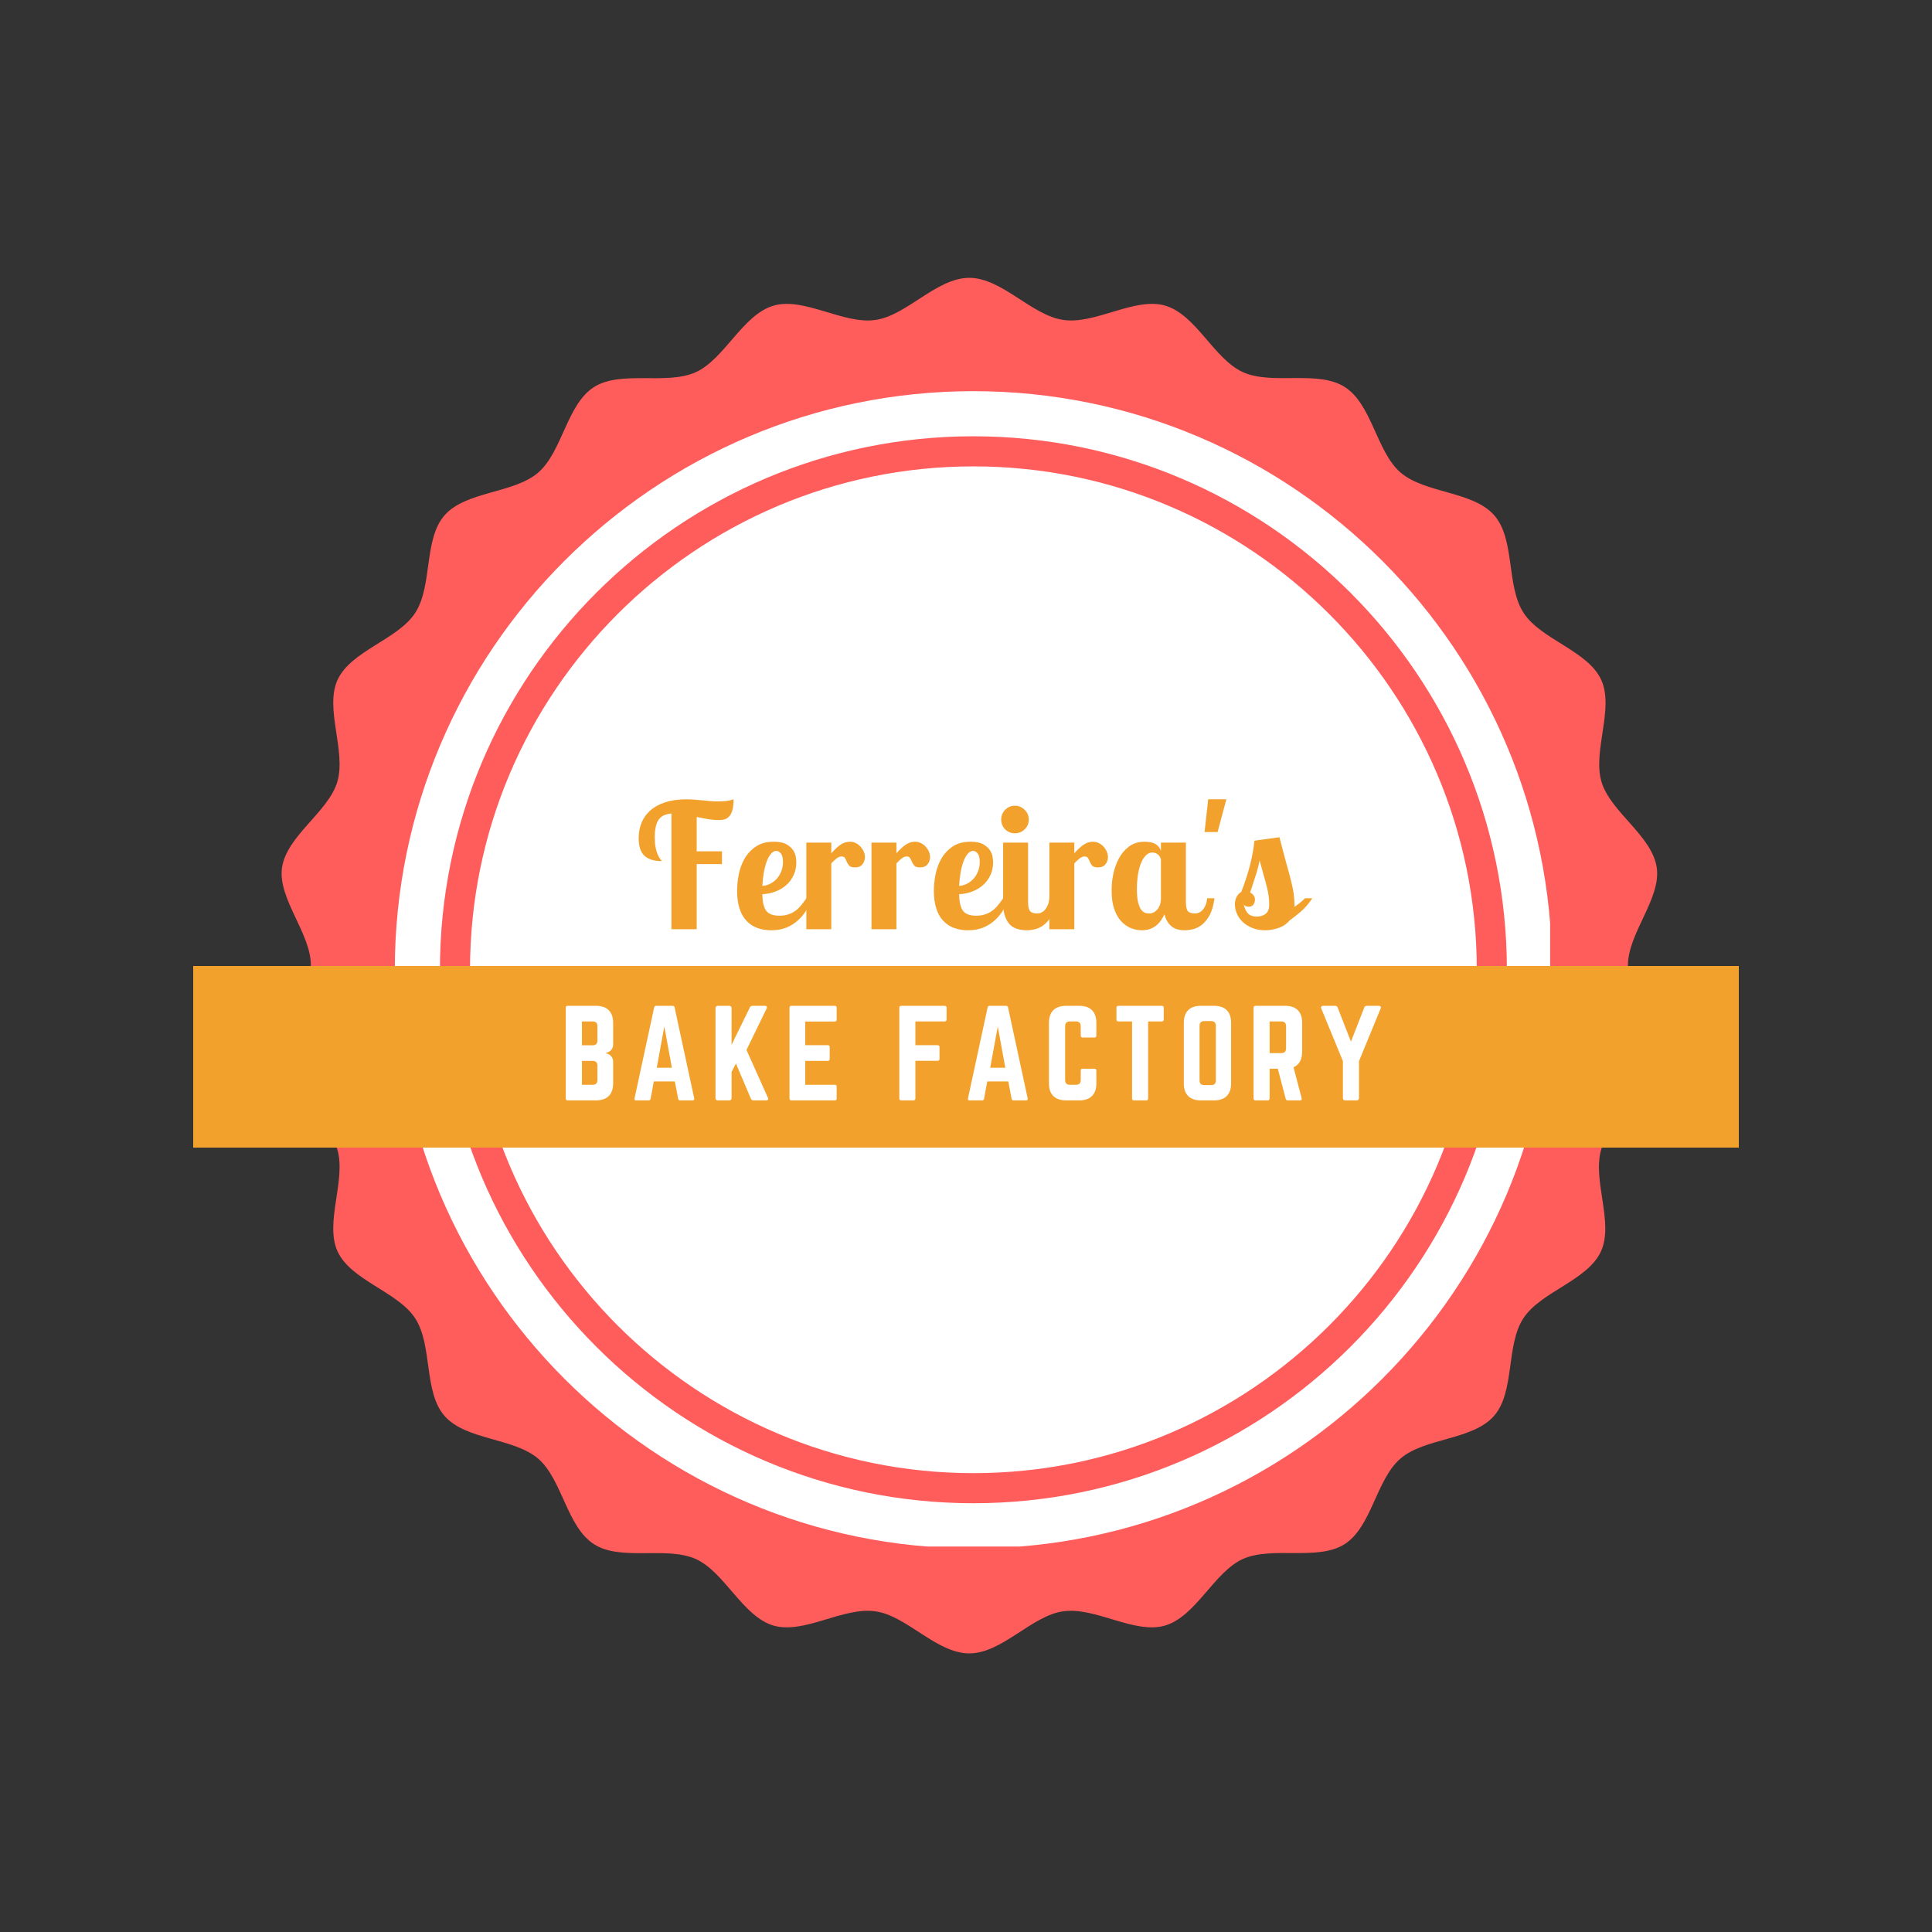<?xml version="1.0" encoding="UTF-8"?>
<svg xmlns="http://www.w3.org/2000/svg" xmlns:xlink="http://www.w3.org/1999/xlink" width="375pt" height="375pt" viewBox="0 0 375 375" version="1.2">
<rect x="0" y="0" width="375" height="375" fill="#333333" stroke="none"/>
<defs>
<g>
<symbol overflow="visible" id="glyph0-0">
<path style="stroke:none;" d=""/>
</symbol>
<symbol overflow="visible" id="glyph0-1">
<path style="stroke:none;" d="M 16.875 -15.125 L 16.875 -12.641 L 11.969 -12.641 L 11.969 0 L 7.062 0 L 7.062 -22.469 C 6.57 -22.414 6.125 -22.312 5.719 -22.156 C 5.312 -22 4.969 -21.742 4.688 -21.391 C 4.406 -21.047 4.191 -20.582 4.047 -20 C 3.898 -19.414 3.828 -18.691 3.828 -17.828 C 3.828 -17.086 3.879 -16.453 3.984 -15.922 C 4.086 -15.391 4.211 -14.945 4.359 -14.594 C 4.504 -14.238 4.656 -13.953 4.812 -13.734 C 4.969 -13.523 5.102 -13.352 5.219 -13.219 C 3.688 -13.219 2.551 -13.566 1.812 -14.266 C 1.07 -14.973 0.703 -16.102 0.703 -17.656 C 0.703 -18.707 0.879 -19.691 1.234 -20.609 C 1.598 -21.523 2.16 -22.328 2.922 -23.016 C 3.68 -23.703 4.648 -24.238 5.828 -24.625 C 7.004 -25.02 8.41 -25.219 10.047 -25.219 C 10.609 -25.219 11.141 -25.191 11.641 -25.141 C 12.148 -25.098 12.641 -25.055 13.109 -25.016 C 13.578 -24.973 14.055 -24.926 14.547 -24.875 C 15.047 -24.832 15.578 -24.812 16.141 -24.812 C 16.703 -24.812 17.227 -24.836 17.719 -24.891 C 18.207 -24.953 18.676 -25.062 19.125 -25.219 C 19.125 -24.32 19.047 -23.609 18.891 -23.078 C 18.734 -22.555 18.52 -22.156 18.25 -21.875 C 17.988 -21.594 17.68 -21.406 17.328 -21.312 C 16.984 -21.227 16.617 -21.188 16.234 -21.188 C 15.609 -21.188 14.93 -21.242 14.203 -21.359 C 13.473 -21.484 12.727 -21.625 11.969 -21.781 L 11.969 -15.125 Z M 16.875 -15.125 "/>
</symbol>
<symbol overflow="visible" id="glyph0-2">
<path style="stroke:none;" d="M 9.25 -2.625 C 9.914 -2.625 10.504 -2.711 11.016 -2.891 C 11.535 -3.066 12 -3.305 12.406 -3.609 C 12.812 -3.91 13.18 -4.27 13.516 -4.688 C 13.848 -5.102 14.176 -5.547 14.5 -6.016 L 15.641 -6.016 C 15.328 -5.234 14.953 -4.473 14.516 -3.734 C 14.078 -2.992 13.535 -2.332 12.891 -1.75 C 12.254 -1.164 11.508 -0.691 10.656 -0.328 C 9.801 0.023 8.805 0.203 7.672 0.203 C 6.703 0.203 5.812 0.055 5 -0.234 C 4.195 -0.523 3.5 -0.977 2.906 -1.594 C 2.312 -2.207 1.852 -3.004 1.531 -3.984 C 1.207 -4.961 1.047 -6.133 1.047 -7.5 C 1.047 -8.457 1.148 -9.488 1.359 -10.594 C 1.578 -11.707 1.953 -12.734 2.484 -13.672 C 3.023 -14.617 3.754 -15.406 4.672 -16.031 C 5.586 -16.664 6.754 -16.984 8.172 -16.984 C 9.242 -16.984 10.07 -16.812 10.656 -16.469 C 11.238 -16.133 11.672 -15.742 11.953 -15.297 C 12.234 -14.848 12.398 -14.41 12.453 -13.984 C 12.516 -13.555 12.547 -13.254 12.547 -13.078 C 12.547 -12.066 12.359 -11.18 11.984 -10.422 C 11.617 -9.66 11.125 -9.016 10.5 -8.484 C 9.883 -7.961 9.18 -7.562 8.391 -7.281 C 7.598 -7 6.785 -6.836 5.953 -6.797 C 5.973 -5.297 6.223 -4.223 6.703 -3.578 C 7.191 -2.941 8.039 -2.625 9.25 -2.625 Z M 9.953 -13.047 C 9.953 -13.828 9.816 -14.379 9.547 -14.703 C 9.273 -15.035 8.984 -15.203 8.672 -15.203 C 8.297 -15.203 7.945 -15.016 7.625 -14.641 C 7.312 -14.273 7.035 -13.781 6.797 -13.156 C 6.566 -12.539 6.379 -11.816 6.234 -10.984 C 6.086 -10.16 5.992 -9.301 5.953 -8.406 C 6.516 -8.445 7.039 -8.598 7.531 -8.859 C 8.02 -9.117 8.441 -9.453 8.797 -9.859 C 9.16 -10.273 9.441 -10.754 9.641 -11.297 C 9.848 -11.836 9.953 -12.422 9.953 -13.047 Z M 9.953 -13.047 "/>
</symbol>
<symbol overflow="visible" id="glyph0-3">
<path style="stroke:none;" d="M 6.422 -16.812 L 6.422 -14.734 C 6.91 -15.316 7.457 -15.836 8.062 -16.297 C 8.676 -16.754 9.336 -16.984 10.047 -16.984 C 10.473 -16.984 10.859 -16.891 11.203 -16.703 C 11.555 -16.523 11.863 -16.289 12.125 -16 C 12.383 -15.707 12.586 -15.391 12.734 -15.047 C 12.879 -14.703 12.953 -14.348 12.953 -13.984 C 12.953 -13.492 12.797 -13.039 12.484 -12.625 C 12.18 -12.207 11.688 -12 11 -12 C 10.477 -12 10.113 -12.109 9.906 -12.328 C 9.707 -12.555 9.551 -12.801 9.438 -13.062 C 9.332 -13.32 9.219 -13.562 9.094 -13.781 C 8.969 -14.008 8.75 -14.125 8.438 -14.125 C 8.102 -14.125 7.77 -13.992 7.438 -13.734 C 7.113 -13.473 6.773 -13.156 6.422 -12.781 L 6.422 0 L 1.578 0 L 1.578 -16.812 Z M 6.422 -16.812 "/>
</symbol>
<symbol overflow="visible" id="glyph0-4">
<path style="stroke:none;" d="M 6.422 -16.812 L 6.422 -5.375 C 6.422 -4.438 6.551 -3.816 6.812 -3.516 C 7.07 -3.211 7.523 -3.062 8.172 -3.062 C 8.816 -3.062 9.359 -3.336 9.797 -3.891 C 10.234 -4.453 10.488 -5.16 10.562 -6.016 L 11.969 -6.016 C 11.789 -4.648 11.477 -3.555 11.031 -2.734 C 10.582 -1.922 10.078 -1.297 9.516 -0.859 C 8.953 -0.422 8.379 -0.133 7.797 0 C 7.211 0.133 6.695 0.203 6.25 0.203 C 4.531 0.203 3.32 -0.27 2.625 -1.219 C 1.926 -2.176 1.578 -3.441 1.578 -5.016 L 1.578 -16.812 Z M 1.203 -21.281 C 1.203 -22.02 1.457 -22.648 1.969 -23.172 C 2.488 -23.703 3.117 -23.969 3.859 -23.969 C 4.598 -23.969 5.234 -23.703 5.766 -23.172 C 6.297 -22.648 6.562 -22.02 6.562 -21.281 C 6.562 -20.539 6.297 -19.91 5.766 -19.391 C 5.234 -18.879 4.598 -18.625 3.859 -18.625 C 3.117 -18.625 2.488 -18.879 1.969 -19.391 C 1.457 -19.91 1.203 -20.539 1.203 -21.281 Z M 1.203 -21.281 "/>
</symbol>
<symbol overflow="visible" id="glyph0-5">
<path style="stroke:none;" d="M 15.438 -16.812 L 15.438 -5.375 C 15.438 -4.438 15.562 -3.816 15.812 -3.516 C 16.07 -3.211 16.531 -3.062 17.188 -3.062 C 17.832 -3.062 18.375 -3.336 18.812 -3.891 C 19.25 -4.453 19.5 -5.16 19.562 -6.016 L 20.984 -6.016 C 20.805 -4.648 20.492 -3.555 20.047 -2.734 C 19.598 -1.922 19.094 -1.297 18.531 -0.859 C 17.969 -0.422 17.395 -0.133 16.812 0 C 16.227 0.133 15.711 0.203 15.266 0.203 C 14.078 0.203 13.176 -0.07 12.562 -0.625 C 11.945 -1.176 11.516 -1.93 11.266 -2.891 C 11.086 -2.504 10.875 -2.125 10.625 -1.75 C 10.375 -1.383 10.078 -1.055 9.734 -0.766 C 9.391 -0.484 8.984 -0.25 8.516 -0.062 C 8.055 0.113 7.523 0.203 6.922 0.203 C 6.203 0.203 5.492 0.066 4.797 -0.203 C 4.109 -0.473 3.477 -0.91 2.906 -1.516 C 2.332 -2.117 1.875 -2.914 1.531 -3.906 C 1.188 -4.906 1.016 -6.133 1.016 -7.594 C 1.016 -8.625 1.129 -9.688 1.359 -10.781 C 1.598 -11.883 1.969 -12.895 2.469 -13.812 C 2.977 -14.738 3.641 -15.5 4.453 -16.094 C 5.273 -16.688 6.27 -16.984 7.438 -16.984 C 7.695 -16.984 7.984 -16.961 8.297 -16.922 C 8.617 -16.891 8.926 -16.812 9.219 -16.688 C 9.508 -16.57 9.773 -16.395 10.016 -16.156 C 10.266 -15.914 10.457 -15.598 10.594 -15.203 L 10.594 -16.812 Z M 10.594 -13.578 C 10.57 -13.672 10.523 -13.789 10.453 -13.938 C 10.391 -14.082 10.289 -14.227 10.156 -14.375 C 10.02 -14.52 9.848 -14.641 9.641 -14.734 C 9.441 -14.836 9.207 -14.891 8.938 -14.891 C 8.406 -14.891 7.941 -14.66 7.547 -14.203 C 7.148 -13.742 6.832 -13.172 6.594 -12.484 C 6.363 -11.805 6.191 -11.055 6.078 -10.234 C 5.973 -9.422 5.922 -8.645 5.922 -7.906 C 5.922 -6.719 6.008 -5.789 6.188 -5.125 C 6.363 -4.469 6.582 -3.988 6.844 -3.688 C 7.102 -3.383 7.379 -3.203 7.672 -3.141 C 7.961 -3.086 8.207 -3.062 8.406 -3.062 C 8.656 -3.062 8.906 -3.125 9.156 -3.25 C 9.414 -3.375 9.648 -3.555 9.859 -3.797 C 10.078 -4.047 10.254 -4.352 10.391 -4.719 C 10.523 -5.094 10.594 -5.523 10.594 -6.016 Z M 10.594 -13.578 "/>
</symbol>
<symbol overflow="visible" id="glyph0-6">
<path style="stroke:none;" d="M 2.078 -25.219 L 5.609 -25.219 L 3.906 -18.859 L 1.375 -18.859 Z M 2.078 -25.219 "/>
</symbol>
<symbol overflow="visible" id="glyph0-7">
<path style="stroke:none;" d="M 15.844 -6.016 C 15.145 -4.961 14.398 -4.098 13.609 -3.422 C 12.828 -2.754 12.102 -2.188 11.438 -1.719 C 10.852 -1.02 10.125 -0.523 9.25 -0.234 C 8.375 0.055 7.531 0.203 6.719 0.203 C 5.738 0.203 4.879 0.047 4.141 -0.266 C 3.398 -0.578 2.781 -0.973 2.281 -1.453 C 1.789 -1.941 1.422 -2.484 1.172 -3.078 C 0.93 -3.672 0.812 -4.238 0.812 -4.781 C 0.812 -5.383 0.926 -5.895 1.156 -6.312 C 1.395 -6.738 1.691 -7.047 2.047 -7.234 C 2.703 -8.91 3.25 -10.57 3.688 -12.219 C 4.125 -13.863 4.43 -15.52 4.609 -17.188 L 9.453 -17.859 C 10.016 -15.68 10.484 -13.914 10.859 -12.562 C 11.242 -11.207 11.547 -10.07 11.766 -9.156 C 11.992 -8.25 12.148 -7.457 12.234 -6.781 C 12.328 -6.113 12.375 -5.367 12.375 -4.547 L 12.375 -4.344 C 13.176 -4.895 13.859 -5.453 14.422 -6.016 Z M 4.703 -5.719 C 4.703 -5.383 4.602 -5.078 4.406 -4.797 C 4.207 -4.516 3.914 -4.375 3.531 -4.375 C 3.352 -4.375 3.164 -4.398 2.969 -4.453 C 2.781 -4.516 2.629 -4.633 2.516 -4.812 C 2.703 -4.02 2.988 -3.426 3.375 -3.031 C 3.77 -2.645 4.336 -2.453 5.078 -2.453 C 5.723 -2.453 6.281 -2.625 6.75 -2.969 C 7.227 -3.32 7.469 -3.938 7.469 -4.812 C 7.469 -5.414 7.43 -5.957 7.359 -6.438 C 7.297 -6.914 7.191 -7.457 7.047 -8.062 C 6.898 -8.676 6.707 -9.395 6.469 -10.219 C 6.238 -11.051 5.953 -12.094 5.609 -13.344 C 5.391 -12.27 5.113 -11.234 4.781 -10.234 C 4.457 -9.242 4.117 -8.207 3.766 -7.125 C 4.016 -7.008 4.234 -6.832 4.422 -6.594 C 4.609 -6.363 4.703 -6.07 4.703 -5.719 Z M 4.703 -5.719 "/>
</symbol>
<symbol overflow="visible" id="glyph1-0">
<path style="stroke:none;" d="M 10.348 -15.051 C 10.348 -17.207 9.176 -18.355 7.02 -18.355 L 1.516 -18.355 C 1.285 -18.355 1.148 -18.238 1.148 -17.988 L 1.148 -0.367 C 1.148 -0.137 1.285 0 1.516 0 L 7.02 0 C 9.176 0 10.348 -1.148 10.348 -3.305 L 10.348 -7.523 C 10.348 -8.375 9.727 -9.016 8.902 -9.156 L 8.902 -9.199 C 9.727 -9.34 10.348 -9.98 10.348 -10.828 Z M 7.297 -11.586 C 7.297 -11.012 6.977 -10.691 6.379 -10.691 L 4.289 -10.691 L 4.289 -15.324 L 6.379 -15.324 C 6.996 -15.324 7.297 -15.004 7.297 -14.41 Z M 7.297 -3.945 C 7.297 -3.328 6.977 -3.027 6.379 -3.027 L 4.289 -3.027 L 4.289 -7.664 L 6.379 -7.664 C 6.996 -7.664 7.297 -7.344 7.297 -6.746 Z M 7.297 -3.945 "/>
</symbol>
<symbol overflow="visible" id="glyph1-1">
<path style="stroke:none;" d="M 12.207 0 C 12.48 0 12.574 -0.137 12.527 -0.391 L 8.719 -18.035 C 8.672 -18.262 8.535 -18.355 8.328 -18.355 L 5.141 -18.355 C 4.934 -18.355 4.797 -18.262 4.75 -18.035 L 0.941 -0.391 C 0.871 -0.137 0.988 0 1.238 0 L 3.695 0 C 3.898 0 4.016 -0.113 4.062 -0.32 L 4.68 -3.672 L 8.766 -3.672 L 9.406 -0.32 C 9.453 -0.113 9.566 0 9.773 0 Z M 8.191 -6.332 L 5.254 -6.332 L 6.723 -14.34 Z M 8.191 -6.332 "/>
</symbol>
<symbol overflow="visible" id="glyph1-2">
<path style="stroke:none;" d="M 10.969 0 C 11.332 0 11.473 -0.23 11.312 -0.527 L 7.16 -9.797 L 11.059 -17.805 C 11.219 -18.125 11.082 -18.355 10.738 -18.355 L 8.328 -18.355 C 8.074 -18.355 7.914 -18.238 7.801 -18.012 L 4.266 -10.785 L 4.266 -17.895 C 4.266 -18.195 4.105 -18.355 3.809 -18.355 L 1.605 -18.355 C 1.309 -18.355 1.148 -18.195 1.148 -17.895 L 1.148 -0.457 C 1.148 -0.16 1.309 0 1.605 0 L 3.809 0 C 4.105 0 4.266 -0.16 4.266 -0.457 L 4.266 -5.531 L 5.117 -7.16 L 8.008 -0.344 C 8.098 -0.113 8.258 0 8.535 0 Z M 10.969 0 "/>
</symbol>
<symbol overflow="visible" id="glyph1-3">
<path style="stroke:none;" d="M 10.301 -17.988 C 10.301 -18.219 10.211 -18.355 9.934 -18.355 L 1.492 -18.355 C 1.285 -18.355 1.148 -18.219 1.148 -17.988 L 1.148 -0.367 C 1.148 -0.137 1.285 0 1.492 0 L 9.934 0 C 10.211 0 10.301 -0.137 10.301 -0.367 L 10.301 -2.66 C 10.301 -2.914 10.211 -3.027 9.934 -3.027 L 4.199 -3.027 L 4.199 -7.664 L 8.582 -7.664 C 8.809 -7.664 8.949 -7.801 8.949 -8.055 L 8.949 -10.324 C 8.949 -10.578 8.809 -10.715 8.582 -10.715 L 4.199 -10.715 L 4.199 -15.305 L 9.934 -15.305 C 10.211 -15.305 10.301 -15.465 10.301 -15.691 Z M 10.301 -17.988 "/>
</symbol>
<symbol overflow="visible" id="glyph1-4">
<path style="stroke:none;" d=""/>
</symbol>
<symbol overflow="visible" id="glyph1-5">
<path style="stroke:none;" d="M 10.324 -17.988 C 10.324 -18.219 10.188 -18.355 9.957 -18.355 L 1.516 -18.355 C 1.262 -18.355 1.148 -18.219 1.148 -17.988 L 1.148 -0.367 C 1.148 -0.137 1.262 0 1.516 0 L 3.898 0 C 4.129 0 4.266 -0.137 4.266 -0.367 L 4.266 -7.688 L 8.582 -7.688 C 8.809 -7.688 8.949 -7.801 8.949 -8.055 L 8.949 -10.348 C 8.949 -10.578 8.809 -10.715 8.582 -10.715 L 4.266 -10.715 L 4.266 -15.324 L 9.957 -15.324 C 10.188 -15.324 10.324 -15.465 10.324 -15.691 Z M 10.324 -17.988 "/>
</symbol>
<symbol overflow="visible" id="glyph1-6">
<path style="stroke:none;" d="M 10.348 -15.051 C 10.348 -17.207 9.176 -18.355 7.043 -18.355 L 4.473 -18.355 C 2.316 -18.355 1.148 -17.207 1.148 -15.051 L 1.148 -3.305 C 1.148 -1.148 2.316 0 4.473 0 L 7.043 0 C 9.176 0 10.348 -1.148 10.348 -3.305 L 10.348 -5.781 C 10.348 -6.012 10.211 -6.148 9.98 -6.148 L 7.688 -6.148 C 7.434 -6.148 7.32 -6.012 7.32 -5.781 L 7.32 -3.945 C 7.32 -3.328 6.996 -3.027 6.402 -3.027 L 5.207 -3.027 C 4.613 -3.027 4.289 -3.328 4.289 -3.945 L 4.289 -14.41 C 4.289 -15.004 4.59 -15.324 5.207 -15.324 L 6.402 -15.324 C 6.996 -15.324 7.32 -15.004 7.32 -14.41 L 7.32 -12.574 C 7.32 -12.344 7.434 -12.207 7.688 -12.207 L 9.98 -12.207 C 10.211 -12.207 10.348 -12.344 10.348 -12.574 Z M 10.348 -15.051 "/>
</symbol>
<symbol overflow="visible" id="glyph1-7">
<path style="stroke:none;" d="M 1.055 -18.355 C 0.824 -18.355 0.688 -18.219 0.688 -17.988 L 0.688 -15.691 C 0.688 -15.465 0.824 -15.324 1.055 -15.324 L 3.719 -15.324 L 3.719 -0.367 C 3.719 -0.113 3.855 0 4.082 0 L 6.469 0 C 6.723 0 6.836 -0.113 6.836 -0.367 L 6.836 -15.324 L 9.5 -15.324 C 9.75 -15.324 9.867 -15.465 9.867 -15.691 L 9.867 -17.988 C 9.867 -18.219 9.75 -18.355 9.5 -18.355 Z M 1.055 -18.355 "/>
</symbol>
<symbol overflow="visible" id="glyph1-8">
<path style="stroke:none;" d="M 1.148 -3.305 C 1.148 -1.148 2.293 0 4.449 0 L 7.02 0 C 9.176 0 10.324 -1.148 10.324 -3.305 L 10.324 -15.051 C 10.324 -17.207 9.176 -18.355 7.02 -18.355 L 4.449 -18.355 C 2.293 -18.355 1.148 -17.207 1.148 -15.051 Z M 5.117 -2.961 C 4.52 -2.961 4.199 -3.258 4.199 -3.879 L 4.199 -14.477 C 4.199 -15.074 4.52 -15.395 5.117 -15.395 L 6.445 -15.395 C 7.043 -15.395 7.363 -15.074 7.363 -14.477 L 7.363 -3.879 C 7.363 -3.258 7.043 -2.961 6.445 -2.961 Z M 5.117 -2.961 "/>
</symbol>
<symbol overflow="visible" id="glyph1-9">
<path style="stroke:none;" d="M 10.578 -15.051 C 10.578 -17.207 9.43 -18.355 7.273 -18.355 L 1.516 -18.355 C 1.285 -18.355 1.148 -18.219 1.148 -17.988 L 1.148 -0.367 C 1.148 -0.137 1.285 0 1.516 0 L 3.898 0 C 4.129 0 4.266 -0.137 4.266 -0.367 L 4.266 -6.148 L 5.852 -6.148 L 7.387 -0.32 C 7.434 -0.113 7.547 0 7.777 0 L 10.164 0 C 10.418 0 10.555 -0.137 10.484 -0.414 L 8.902 -6.426 C 10.004 -6.906 10.578 -7.914 10.578 -9.453 Z M 4.266 -9.176 L 4.266 -15.324 L 6.539 -15.324 C 7.137 -15.324 7.457 -15.004 7.457 -14.41 L 7.457 -10.094 C 7.457 -9.5 7.137 -9.176 6.539 -9.176 Z M 4.266 -9.176 "/>
</symbol>
<symbol overflow="visible" id="glyph1-10">
<path style="stroke:none;" d="M 9.359 -18.355 C 9.086 -18.355 8.926 -18.238 8.832 -17.988 L 6.262 -11.402 L 3.695 -17.988 C 3.602 -18.238 3.441 -18.355 3.168 -18.355 L 0.871 -18.355 C 0.527 -18.355 0.367 -18.148 0.504 -17.828 L 4.703 -7.617 L 4.703 -0.457 C 4.703 -0.16 4.863 0 5.164 0 L 7.363 0 C 7.664 0 7.824 -0.16 7.824 -0.457 L 7.824 -7.617 L 12.023 -17.828 C 12.16 -18.148 12 -18.355 11.656 -18.355 Z M 9.359 -18.355 "/>
</symbol>
</g>
<clipPath id="clip1">
  <path d="M 54.633 53.926 L 321.633 53.926 L 321.633 320.926 L 54.633 320.926 Z M 54.633 53.926 "/>
</clipPath>
<clipPath id="clip2">
  <path d="M 76.633 75.926 L 300.883 75.926 L 300.883 300.176 L 76.633 300.176 Z M 76.633 75.926 "/>
</clipPath>
<clipPath id="clip3">
  <path d="M 37.5 187.5 L 337.5 187.5 L 337.5 222.75 L 37.5 222.75 Z M 37.5 187.5 "/>
</clipPath>
</defs>
<g id="surface1">
<g clip-path="url(#clip1)" clip-rule="nonzero">
<path style=" stroke:none;fill-rule:nonzero;fill:rgb(100%,36.079%,36.079%);fill-opacity:1;" d="M 315.973 187.426 C 315.973 181.125 322.434 174.449 321.578 168.414 C 320.672 162.223 312.609 157.629 310.848 151.754 C 309.086 145.773 313.355 137.551 310.793 131.945 C 308.176 126.285 299.098 124.148 295.734 118.969 C 292.316 113.734 294.133 104.656 290.02 100.012 C 285.91 95.312 276.617 95.793 271.863 91.734 C 267.164 87.676 266.312 78.492 261.023 75.125 C 255.793 71.762 246.98 74.805 241.266 72.242 C 235.605 69.68 232.188 61.082 226.152 59.32 C 220.227 57.609 212.645 63.004 206.395 62.098 C 200.254 61.242 194.488 53.926 188.133 53.926 C 181.777 53.926 176.012 61.242 169.926 62.098 C 163.676 63.004 156.094 57.609 150.164 59.32 C 144.133 61.082 140.66 69.68 135.055 72.242 C 129.34 74.805 120.527 71.816 115.297 75.125 C 110.008 78.492 109.156 87.676 104.457 91.734 C 99.758 95.793 90.41 95.312 86.301 100.012 C 82.188 104.656 84.004 113.734 80.586 118.969 C 77.223 124.148 68.145 126.285 65.527 131.945 C 62.965 137.551 67.234 145.723 65.473 151.754 C 63.711 157.629 55.648 162.223 54.738 168.414 C 53.887 174.449 60.348 181.125 60.348 187.426 C 60.348 193.727 53.887 200.402 54.738 206.438 C 55.648 212.633 63.711 217.223 65.473 223.098 C 67.234 229.078 62.965 237.301 65.527 242.91 C 68.145 248.57 77.223 250.707 80.586 255.887 C 84.004 261.117 82.188 270.195 86.301 274.844 C 90.41 279.543 99.703 279.062 104.457 283.121 C 109.156 287.176 110.008 296.363 115.297 299.727 C 120.527 303.09 129.34 300.047 135.055 302.609 C 140.715 305.172 144.133 313.77 150.164 315.531 C 156.094 317.242 163.676 311.848 169.926 312.758 C 176.012 313.609 181.777 320.926 188.133 320.926 C 194.488 320.926 200.254 313.609 206.344 312.758 C 212.59 311.848 220.172 317.242 226.102 315.531 C 232.137 313.77 235.605 305.172 241.215 302.609 C 246.926 300.047 255.738 303.039 260.973 299.727 C 266.258 296.363 267.113 287.176 271.812 283.121 C 276.512 279.062 285.855 279.543 289.969 274.844 C 294.078 270.195 292.262 261.117 295.68 255.887 C 299.047 250.707 308.125 248.57 310.738 242.91 C 313.305 237.301 309.031 229.133 310.793 223.098 C 312.555 217.223 320.617 212.633 321.527 206.438 C 322.434 200.402 315.973 193.727 315.973 187.426 Z M 315.973 187.426 "/>
</g>
<g clip-path="url(#clip2)" clip-rule="nonzero">
<path style=" stroke:none;fill-rule:nonzero;fill:rgb(100%,100%,100%);fill-opacity:1;" d="M 188.938 75.926 C 126.988 75.926 76.633 126.328 76.633 188.23 C 76.633 250.18 126.988 300.539 188.938 300.539 C 250.844 300.539 301.246 250.18 301.246 188.23 C 301.246 126.328 250.844 75.926 188.938 75.926 Z M 188.938 291.777 C 131.84 291.777 85.391 245.328 85.391 188.23 C 85.391 131.133 131.84 84.684 188.938 84.684 C 246.035 84.684 292.484 131.133 292.484 188.23 C 292.484 245.328 246.035 291.777 188.938 291.777 Z M 188.938 291.777 "/>
</g>
<path style=" stroke:none;fill-rule:nonzero;fill:rgb(100%,100%,100%);fill-opacity:1;" d="M 188.938 90.523 C 135.074 90.523 91.23 134.367 91.23 188.23 C 91.23 242.094 135.074 285.938 188.938 285.938 C 242.801 285.938 286.645 242.094 286.645 188.23 C 286.645 134.367 242.801 90.523 188.938 90.523 Z M 188.938 90.523 "/>
<g style="fill:rgb(94.899%,63.53%,17.249%);fill-opacity:1;">
  <use xlink:href="#glyph0-1" x="123.261" y="180.362"/>
</g>
<g style="fill:rgb(94.899%,63.53%,17.249%);fill-opacity:1;">
  <use xlink:href="#glyph0-2" x="142.021" y="180.362"/>
</g>
<g style="fill:rgb(94.899%,63.53%,17.249%);fill-opacity:1;">
  <use xlink:href="#glyph0-3" x="154.932" y="180.362"/>
</g>
<g style="fill:rgb(94.899%,63.53%,17.249%);fill-opacity:1;">
  <use xlink:href="#glyph0-3" x="167.573" y="180.362"/>
</g>
<g style="fill:rgb(94.899%,63.53%,17.249%);fill-opacity:1;">
  <use xlink:href="#glyph0-2" x="180.215" y="180.362"/>
</g>
<g style="fill:rgb(94.899%,63.53%,17.249%);fill-opacity:1;">
  <use xlink:href="#glyph0-4" x="193.126" y="180.362"/>
</g>
<g style="fill:rgb(94.899%,63.53%,17.249%);fill-opacity:1;">
  <use xlink:href="#glyph0-3" x="202.102" y="180.362"/>
</g>
<g style="fill:rgb(94.899%,63.53%,17.249%);fill-opacity:1;">
  <use xlink:href="#glyph0-5" x="214.744" y="180.362"/>
</g>
<g style="fill:rgb(94.899%,63.53%,17.249%);fill-opacity:1;">
  <use xlink:href="#glyph0-6" x="232.429" y="180.362"/>
</g>
<g style="fill:rgb(94.899%,63.53%,17.249%);fill-opacity:1;">
  <use xlink:href="#glyph0-7" x="238.884" y="180.362"/>
</g>
<g clip-path="url(#clip3)" clip-rule="nonzero">
<path style=" stroke:none;fill-rule:nonzero;fill:rgb(94.899%,63.53%,17.249%);fill-opacity:1;" d="M 37.5 187.5 L 337.5 187.5 L 337.5 222.75 L 37.5 222.75 Z M 37.5 187.5 "/>
</g>
<g style="fill:rgb(100%,100%,100%);fill-opacity:1;">
  <use xlink:href="#glyph1-0" x="108.662" y="213.584"/>
</g>
<g style="fill:rgb(100%,100%,100%);fill-opacity:1;">
  <use xlink:href="#glyph1-1" x="122.221" y="213.584"/>
</g>
<g style="fill:rgb(100%,100%,100%);fill-opacity:1;">
  <use xlink:href="#glyph1-2" x="137.731" y="213.584"/>
</g>
<g style="fill:rgb(100%,100%,100%);fill-opacity:1;">
  <use xlink:href="#glyph1-3" x="152.093" y="213.584"/>
</g>
<g style="fill:rgb(100%,100%,100%);fill-opacity:1;">
  <use xlink:href="#glyph1-4" x="165.607" y="213.584"/>
</g>
<g style="fill:rgb(100%,100%,100%);fill-opacity:1;">
  <use xlink:href="#glyph1-5" x="173.408" y="213.584"/>
</g>
<g style="fill:rgb(100%,100%,100%);fill-opacity:1;">
  <use xlink:href="#glyph1-1" x="186.944" y="213.584"/>
</g>
<g style="fill:rgb(100%,100%,100%);fill-opacity:1;">
  <use xlink:href="#glyph1-6" x="202.454" y="213.584"/>
</g>
<g style="fill:rgb(100%,100%,100%);fill-opacity:1;">
  <use xlink:href="#glyph1-7" x="216.013" y="213.584"/>
</g>
<g style="fill:rgb(100%,100%,100%);fill-opacity:1;">
  <use xlink:href="#glyph1-8" x="228.632" y="213.584"/>
</g>
<g style="fill:rgb(100%,100%,100%);fill-opacity:1;">
  <use xlink:href="#glyph1-9" x="242.168" y="213.584"/>
</g>
<g style="fill:rgb(100%,100%,100%);fill-opacity:1;">
  <use xlink:href="#glyph1-10" x="255.957" y="213.584"/>
</g>
</g>
</svg>
